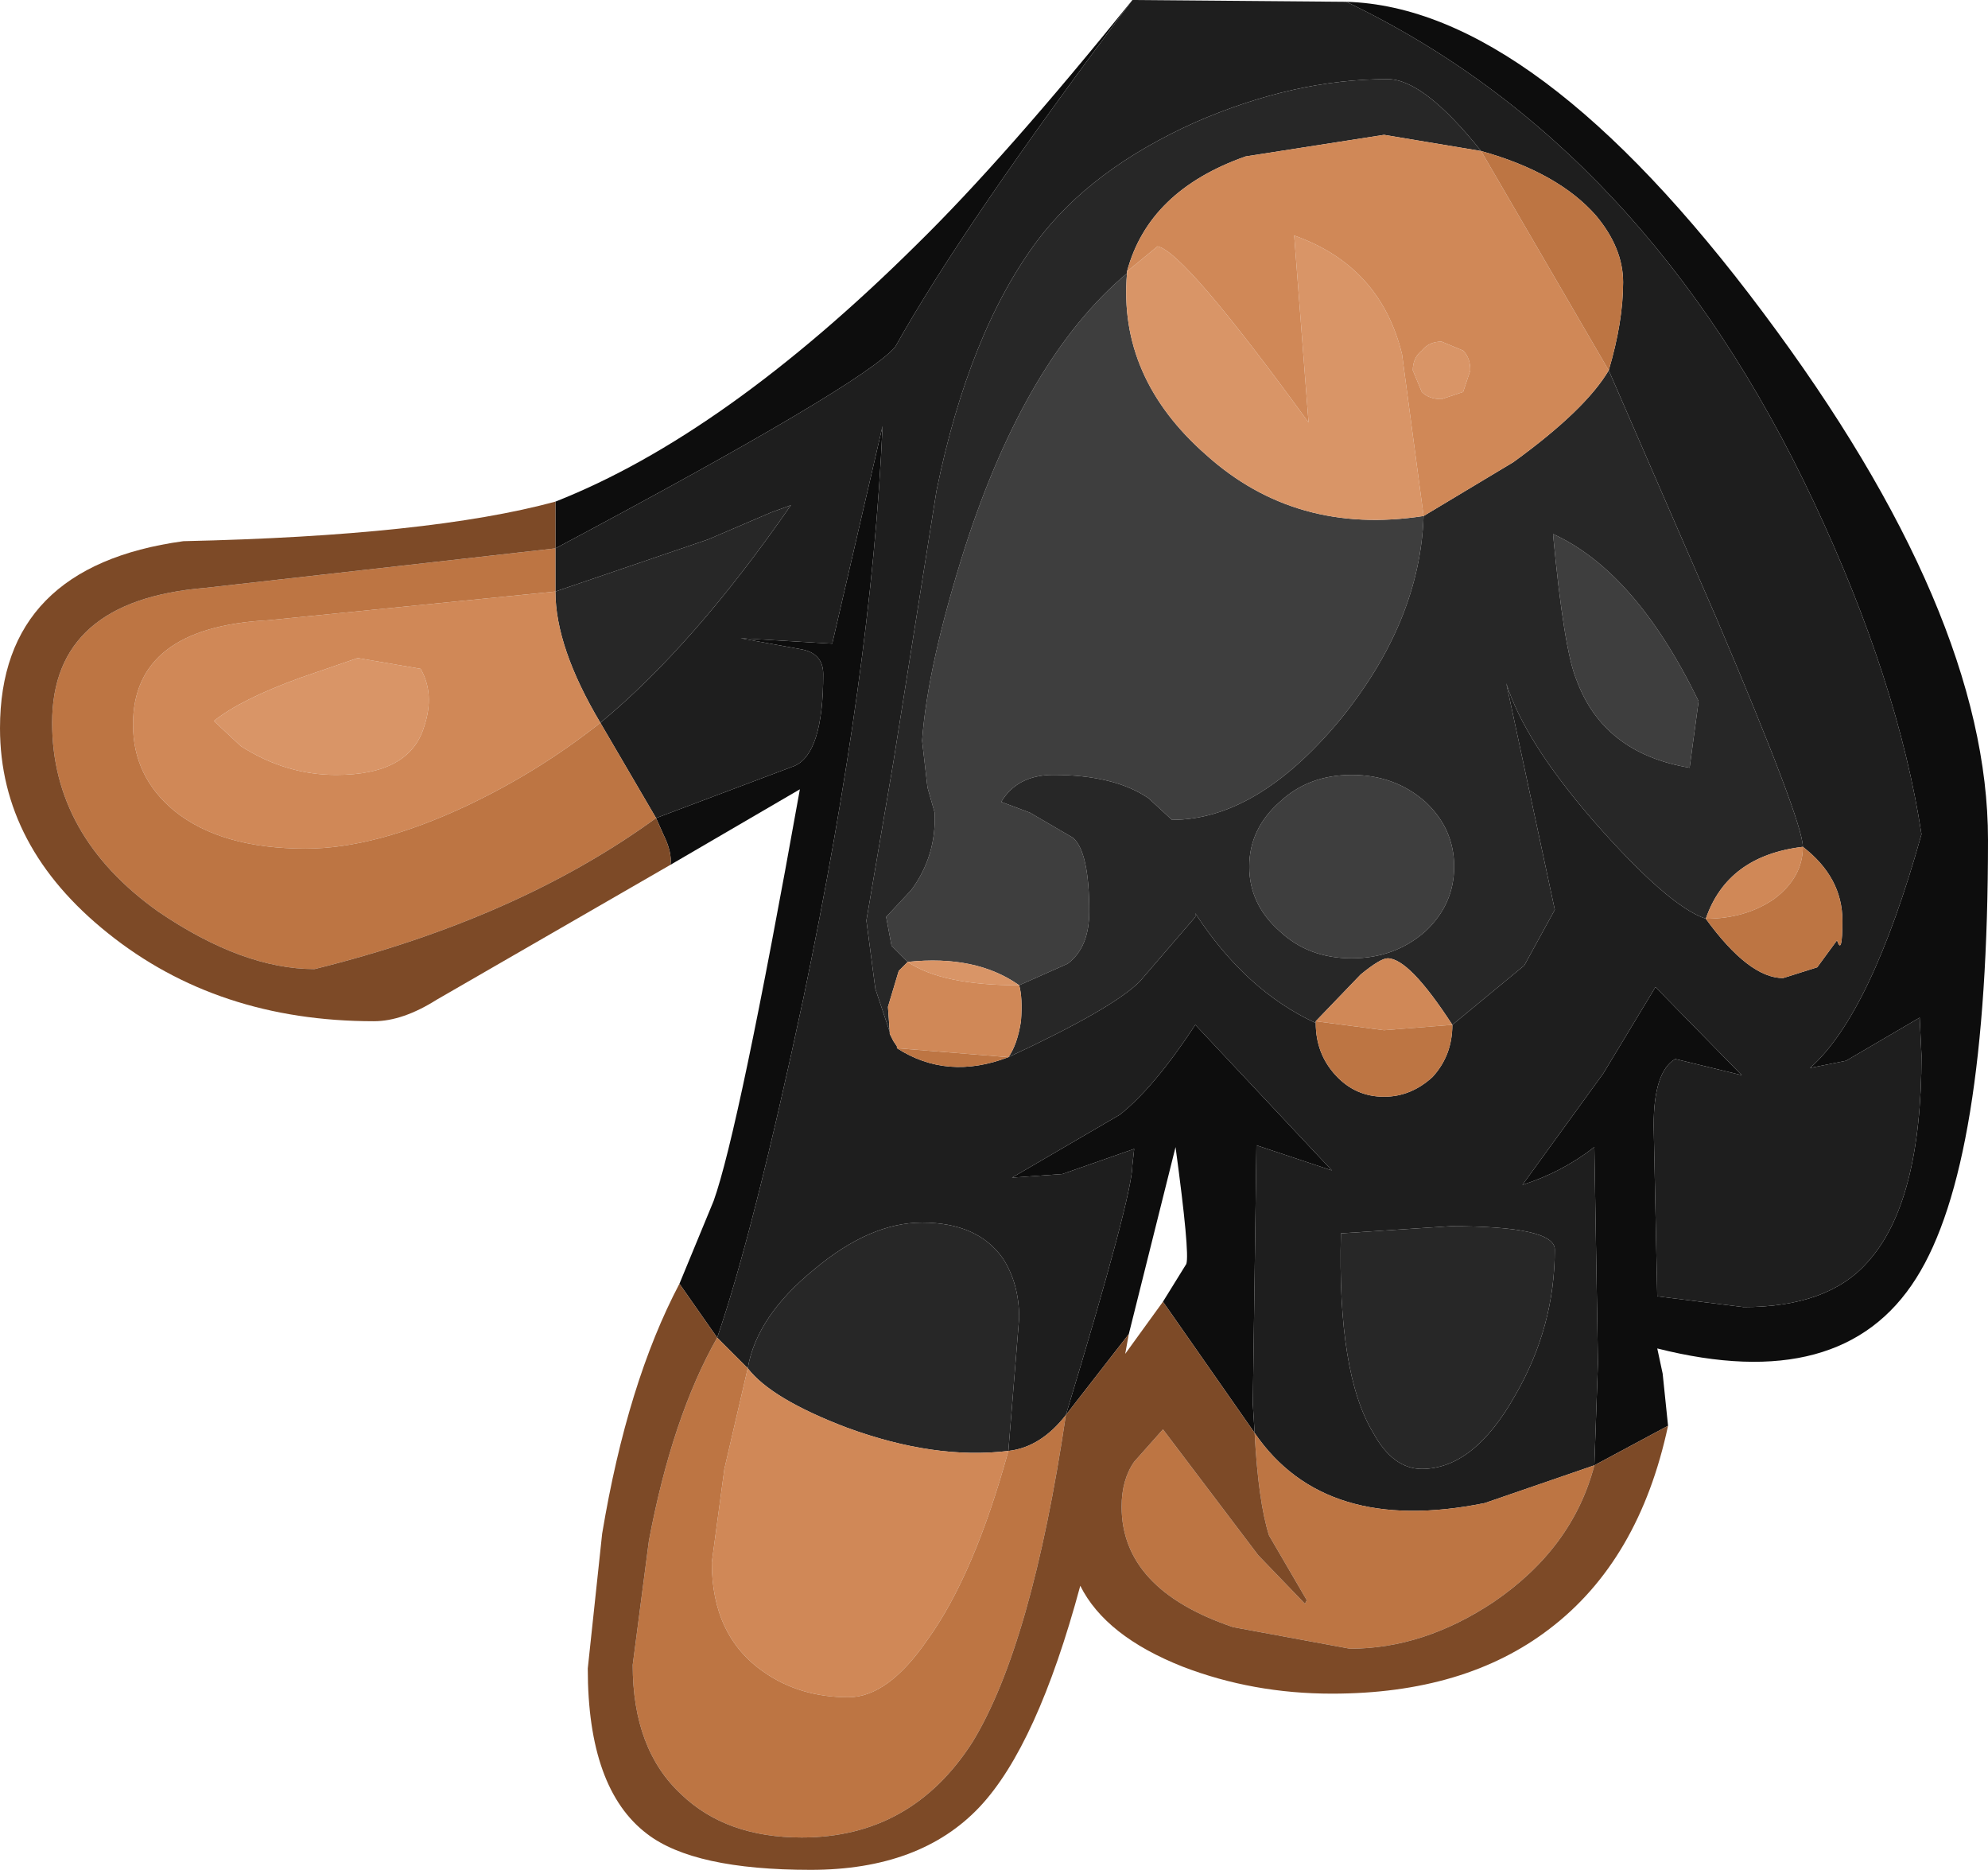 <?xml version="1.0" encoding="UTF-8" standalone="no"?>
<svg xmlns:ffdec="https://www.free-decompiler.com/flash" xmlns:xlink="http://www.w3.org/1999/xlink" ffdec:objectType="shape" height="52.0px" width="55.3px" xmlns="http://www.w3.org/2000/svg">
  <g transform="matrix(1.0, 0.0, 0.0, 1.0, 36.95, 4.25)">
    <path d="M7.4 36.5 L7.5 33.65 7.4 27.65 Q6.5 28.35 5.4 28.7 L7.65 25.6 9.1 23.2 11.5 25.65 9.65 25.2 Q9.05 25.55 9.05 27.05 L9.15 31.8 11.55 32.1 Q13.9 32.1 15.0 30.85 16.5 29.2 16.5 25.1 L16.45 24.05 14.4 25.25 13.4 25.45 Q15.1 23.95 16.5 18.95 15.85 14.7 13.5 9.7 8.85 -0.2 0.5 -4.2 5.75 -4.05 12.1 4.45 18.35 12.8 18.35 19.1 18.35 28.15 16.35 31.3 14.3 34.55 9.15 33.25 L9.3 33.95 9.45 35.4 7.4 36.5 M-5.45 -4.25 Q-10.15 2.0 -12.05 5.4 -12.95 6.45 -21.5 11.0 L-21.5 9.7 Q-16.8 7.85 -11.45 2.55 -9.0 0.15 -5.45 -4.25 M-18.7 18.5 L-14.85 17.05 Q-14.05 16.7 -14.05 14.5 -14.05 13.9 -14.7 13.8 L-16.35 13.5 -13.8 13.65 -12.4 7.6 Q-12.7 14.4 -14.6 23.5 -16.0 30.05 -17.0 32.95 L-18.05 31.45 -17.1 29.15 Q-16.4 27.2 -14.7 17.7 L-18.3 19.8 Q-18.25 19.45 -18.5 18.95 L-18.7 18.5 M-7.3 35.1 Q-5.45 29.0 -5.45 28.15 L-5.4 27.7 -7.4 28.4 -8.8 28.5 -5.8 26.75 Q-4.85 26.0 -3.7 24.25 L0.1 28.3 -2.0 27.6 -2.1 34.8 -2.05 35.6 -4.6 31.95 -3.95 30.9 Q-3.85 30.6 -4.25 27.65 L-5.55 32.85 -7.3 35.1" fill="#0d0d0d" fill-rule="evenodd" stroke="none"/>
    <path d="M4.25 -0.05 Q2.65 -2.05 1.65 -2.05 -0.95 -2.05 -3.7 -0.85 -6.6 0.45 -8.1 2.45 -10.0 5.0 -10.9 9.4 L-12.1 16.95 -12.85 21.35 -12.6 23.25 -12.2 24.45 -12.2 24.5 -12.1 24.7 -12.0 24.85 -12.0 24.9 Q-10.6 25.8 -8.9 25.15 -6.0 23.8 -5.25 23.05 L-3.7 21.25 -3.7 21.15 Q-2.3 23.3 -0.35 24.2 -0.35 25.05 0.2 25.65 0.75 26.25 1.55 26.25 2.3 26.25 2.9 25.7 3.45 25.1 3.45 24.25 L5.45 22.6 6.3 21.05 4.95 14.75 Q5.45 16.35 7.35 18.55 9.45 20.95 10.5 21.3 11.7 22.95 12.65 22.95 L13.6 22.65 14.15 21.9 Q14.3 22.35 14.3 21.35 14.3 20.15 13.2 19.3 13.2 18.6 10.8 12.95 L7.8 6.05 Q8.2 4.7 8.2 3.6 8.2 2.65 7.45 1.75 6.4 0.55 4.25 -0.05 M0.5 -4.2 Q8.85 -0.2 13.5 9.7 15.85 14.7 16.5 18.95 15.1 23.95 13.4 25.45 L14.4 25.25 16.45 24.05 16.5 25.1 Q16.5 29.2 15.0 30.85 13.9 32.1 11.55 32.1 L9.15 31.8 9.05 27.05 Q9.05 25.55 9.65 25.2 L11.5 25.65 9.1 23.2 7.65 25.6 5.4 28.7 Q6.5 28.35 7.4 27.65 L7.5 33.65 7.4 36.5 4.35 37.55 Q-0.1 38.45 -2.05 35.6 L-2.1 34.8 -2.0 27.6 0.1 28.3 -3.7 24.25 Q-4.85 26.0 -5.8 26.75 L-8.8 28.5 -7.4 28.4 -5.4 27.7 -5.45 28.15 Q-5.45 29.0 -7.3 35.1 -8.0 36.0 -8.9 36.1 L-8.6 32.4 Q-8.6 31.45 -9.05 30.75 -9.75 29.75 -11.3 29.75 -12.75 29.75 -14.3 31.05 -15.9 32.35 -16.15 33.8 L-17.0 32.95 Q-16.0 30.05 -14.6 23.5 -12.7 14.4 -12.4 7.6 L-13.8 13.65 -16.35 13.5 -14.7 13.8 Q-14.05 13.9 -14.05 14.5 -14.05 16.7 -14.85 17.05 L-18.7 18.5 -20.25 15.85 Q-17.65 13.7 -14.95 9.8 L-15.5 10.0 -17.25 10.75 -21.5 12.2 -21.5 11.0 Q-12.95 6.45 -12.05 5.4 -10.15 2.0 -5.45 -4.25 L0.5 -4.2 M3.4 29.85 L0.35 30.05 Q0.25 33.95 1.25 35.6 1.8 36.6 2.6 36.6 4.05 36.6 5.2 34.55 6.3 32.65 6.3 30.5 6.3 29.85 3.4 29.85" fill="#1e1e1e" fill-rule="evenodd" stroke="none"/>
    <path d="M-11.7 22.5 L-12.15 22.05 -12.3 21.25 -11.6 20.5 Q-10.9 19.55 -10.95 18.35 L-11.15 17.65 -11.3 16.35 Q-11.15 14.25 -10.1 10.95 -8.4 5.7 -5.6 3.35 -5.85 6.25 -3.4 8.4 -0.9 10.65 2.65 10.1 2.55 13.05 0.3 15.8 -2.0 18.55 -4.35 18.55 L-5.0 17.95 Q-5.95 17.3 -7.65 17.3 -8.65 17.3 -9.1 18.05 L-8.3 18.35 -7.1 19.05 Q-6.65 19.45 -6.65 21.1 -6.65 22.1 -7.25 22.55 L-8.6 23.15 Q-9.8 22.3 -11.7 22.5 M10.05 17.1 Q7.65 16.7 6.9 14.65 6.55 13.8 6.25 10.6 8.55 11.65 10.3 15.25 L10.05 17.1 M2.7 18.05 Q3.5 18.8 3.5 19.85 3.5 20.9 2.7 21.65 1.85 22.4 0.65 22.4 -0.55 22.4 -1.35 21.65 -2.2 20.9 -2.2 19.85 -2.2 18.8 -1.35 18.05 -0.55 17.3 0.65 17.3 1.85 17.3 2.7 18.05" fill="#3e3e3e" fill-rule="evenodd" stroke="none"/>
    <path d="M-12.2 24.45 L-12.6 23.25 -12.85 21.35 -12.1 16.95 -10.9 9.4 Q-10.0 5.0 -8.1 2.45 -6.6 0.45 -3.7 -0.85 -0.95 -2.05 1.65 -2.05 2.65 -2.05 4.25 -0.05 L1.55 -0.5 -2.3 0.1 Q-5.0 1.05 -5.6 3.3 L-5.6 3.35 Q-8.4 5.7 -10.1 10.95 -11.15 14.25 -11.3 16.35 L-11.15 17.65 -10.95 18.35 Q-10.9 19.55 -11.6 20.5 L-12.3 21.25 -12.15 22.05 -11.7 22.5 -11.95 22.75 -12.25 23.75 -12.2 24.45 M7.8 6.05 L10.8 12.95 Q13.2 18.6 13.2 19.3 11.1 19.55 10.5 21.3 9.45 20.95 7.35 18.55 5.45 16.35 4.95 14.75 L6.3 21.05 5.45 22.6 3.45 24.25 Q2.25 22.4 1.65 22.4 1.45 22.4 0.9 22.85 L-0.35 24.15 -0.35 24.2 Q-2.3 23.3 -3.7 21.15 L-3.7 21.25 -5.25 23.05 Q-6.0 23.8 -8.9 25.15 -8.65 24.8 -8.55 24.15 -8.5 23.5 -8.6 23.15 L-7.25 22.55 Q-6.65 22.1 -6.65 21.1 -6.65 19.45 -7.1 19.05 L-8.3 18.35 -9.1 18.05 Q-8.65 17.3 -7.65 17.3 -5.95 17.3 -5.0 17.95 L-4.35 18.55 Q-2.0 18.55 0.3 15.8 2.55 13.05 2.65 10.1 L5.15 8.6 Q7.15 7.15 7.8 6.05 M10.05 17.1 L10.3 15.25 Q8.55 11.65 6.25 10.6 6.55 13.8 6.9 14.65 7.65 16.7 10.05 17.1 M2.7 18.05 Q1.85 17.3 0.65 17.3 -0.55 17.3 -1.35 18.05 -2.2 18.8 -2.2 19.85 -2.2 20.9 -1.35 21.65 -0.55 22.4 0.65 22.4 1.85 22.4 2.7 21.65 3.5 20.9 3.5 19.85 3.5 18.8 2.7 18.05 M-21.5 12.2 L-17.25 10.75 -15.5 10.0 -14.95 9.8 Q-17.65 13.7 -20.25 15.85 -21.5 13.75 -21.5 12.2 M-16.15 33.8 Q-15.9 32.35 -14.3 31.05 -12.75 29.75 -11.3 29.75 -9.75 29.75 -9.05 30.75 -8.6 31.45 -8.6 32.4 L-8.9 36.1 Q-10.95 36.35 -13.4 35.45 -15.5 34.65 -16.15 33.8 M3.4 29.85 Q6.3 29.85 6.3 30.5 6.3 32.65 5.2 34.55 4.05 36.6 2.6 36.6 1.8 36.6 1.25 35.6 0.25 33.95 0.35 30.05 L3.4 29.85" fill="#272727" fill-rule="evenodd" stroke="none"/>
    <path d="M-5.6 3.35 L-5.6 3.3 -4.75 2.6 Q-4.0 2.75 -0.55 7.5 L-0.95 2.3 Q1.45 3.15 2.05 5.6 L2.65 10.1 Q-0.9 10.65 -3.4 8.4 -5.85 6.25 -5.6 3.35 M2.6 5.5 Q2.8 5.25 3.15 5.25 L3.75 5.5 Q3.95 5.7 3.95 6.05 L3.75 6.65 3.15 6.85 Q2.8 6.85 2.6 6.65 L2.35 6.05 Q2.35 5.7 2.6 5.5 M-11.7 22.5 Q-9.8 22.3 -8.6 23.15 -10.75 23.15 -11.7 22.5 M-30.25 16.5 L-31.0 15.8 Q-30.25 15.2 -28.6 14.6 L-27.0 14.05 -25.25 14.35 Q-24.85 15.05 -25.15 15.95 -25.55 17.3 -27.6 17.3 -29.0 17.3 -30.25 16.5" fill="#d99567" fill-rule="evenodd" stroke="none"/>
    <path d="M-12.2 24.45 L-12.25 23.75 -11.95 22.75 -11.7 22.5 Q-10.75 23.15 -8.6 23.15 -8.5 23.5 -8.55 24.15 -8.65 24.8 -8.9 25.15 L-12.0 24.9 -12.0 24.85 -12.1 24.7 -12.2 24.5 -12.2 24.45 M-5.6 3.3 Q-5.0 1.05 -2.3 0.1 L1.55 -0.5 4.25 -0.05 7.8 6.05 Q7.15 7.15 5.15 8.6 L2.65 10.1 2.05 5.6 Q1.45 3.15 -0.95 2.3 L-0.55 7.5 Q-4.0 2.75 -4.75 2.6 L-5.6 3.3 M2.6 5.5 Q2.35 5.7 2.35 6.05 L2.6 6.65 Q2.8 6.85 3.15 6.85 L3.75 6.65 3.95 6.05 Q3.95 5.7 3.75 5.5 L3.15 5.25 Q2.8 5.25 2.6 5.5 M-0.35 24.15 L0.9 22.85 Q1.45 22.4 1.65 22.4 2.25 22.4 3.45 24.25 L1.55 24.4 -0.35 24.15 M13.2 19.3 Q13.2 20.15 12.4 20.75 11.6 21.3 10.5 21.3 11.1 19.55 13.2 19.3 M-20.25 15.85 Q-21.95 17.2 -23.95 18.15 -26.5 19.35 -28.45 19.35 -30.8 19.35 -32.1 18.3 -33.25 17.35 -33.25 15.9 -33.25 13.2 -29.5 13.0 L-21.5 12.2 Q-21.5 13.75 -20.25 15.85 M-30.25 16.5 Q-29.0 17.3 -27.6 17.3 -25.55 17.3 -25.15 15.95 -24.85 15.05 -25.25 14.35 L-27.0 14.05 -28.6 14.6 Q-30.25 15.2 -31.0 15.8 L-30.25 16.5 M-16.15 33.8 Q-15.5 34.65 -13.4 35.45 -10.95 36.35 -8.9 36.1 -9.85 39.55 -11.15 41.35 -12.25 42.95 -13.35 42.95 -14.7 42.95 -15.7 42.25 -17.15 41.25 -17.15 39.2 L-16.8 36.6 -16.15 33.8" fill="#d08857" fill-rule="evenodd" stroke="none"/>
    <path d="M4.25 -0.05 Q6.4 0.55 7.45 1.75 8.2 2.65 8.2 3.6 8.2 4.7 7.8 6.05 L4.25 -0.05 M13.2 19.3 Q14.3 20.15 14.3 21.35 14.3 22.35 14.15 21.9 L13.6 22.65 12.65 22.95 Q11.7 22.95 10.5 21.3 11.6 21.3 12.4 20.75 13.2 20.15 13.2 19.3 M3.45 24.25 Q3.45 25.1 2.9 25.7 2.3 26.25 1.55 26.25 0.75 26.25 0.2 25.65 -0.35 25.05 -0.35 24.2 L-0.35 24.15 1.55 24.4 3.45 24.25 M-8.9 25.15 Q-10.6 25.8 -12.0 24.9 L-8.9 25.15 M-21.5 11.0 L-21.5 12.2 -29.5 13.0 Q-33.25 13.2 -33.25 15.9 -33.25 17.35 -32.1 18.3 -30.8 19.35 -28.45 19.35 -26.5 19.35 -23.95 18.15 -21.95 17.2 -20.25 15.85 L-18.7 18.5 Q-22.55 21.3 -28.2 22.7 -30.2 22.7 -32.55 21.1 -35.5 19.0 -35.5 15.85 -35.5 12.45 -31.25 12.1 L-21.5 11.0 M-17.0 32.95 L-16.15 33.8 -16.8 36.6 -17.15 39.2 Q-17.15 41.25 -15.7 42.25 -14.7 42.95 -13.35 42.95 -12.25 42.95 -11.15 41.35 -9.85 39.55 -8.9 36.1 -8.0 36.0 -7.3 35.1 -8.25 41.5 -9.9 44.2 -11.6 46.85 -14.65 46.85 -16.75 46.85 -18.0 45.65 -19.35 44.4 -19.35 42.05 L-18.9 38.6 Q-18.25 35.15 -17.0 32.95 M-2.05 35.6 Q-0.1 38.45 4.35 37.55 L7.4 36.5 Q6.8 38.8 4.6 40.3 2.65 41.6 0.6 41.6 L-2.65 41.0 Q-5.75 39.95 -5.75 37.65 -5.75 36.9 -5.4 36.4 L-4.6 35.5 -1.95 39.0 -0.65 40.35 -0.6 40.25 -1.65 38.45 Q-1.95 37.5 -2.05 35.6" fill="#bd7543" fill-rule="evenodd" stroke="none"/>
    <path d="M7.4 36.5 L9.45 35.4 Q8.65 39.15 6.15 41.05 3.8 42.85 0.1 42.85 -2.1 42.85 -4.05 42.1 -6.2 41.25 -6.9 39.85 -8.1 44.3 -9.7 46.0 -11.35 47.75 -14.4 47.75 -17.65 47.75 -18.95 46.75 -20.6 45.5 -20.6 42.15 L-20.2 38.4 Q-19.5 34.2 -18.05 31.45 L-17.0 32.95 Q-18.25 35.15 -18.9 38.6 L-19.35 42.05 Q-19.35 44.4 -18.0 45.65 -16.75 46.85 -14.65 46.85 -11.6 46.85 -9.9 44.2 -8.25 41.5 -7.3 35.1 L-5.55 32.85 -5.65 33.4 -4.6 31.95 -2.05 35.6 Q-1.95 37.5 -1.65 38.45 L-0.6 40.25 -0.65 40.35 -1.95 39.0 -4.6 35.5 -5.4 36.4 Q-5.75 36.9 -5.75 37.65 -5.75 39.95 -2.65 41.0 L0.6 41.6 Q2.65 41.6 4.6 40.3 6.8 38.8 7.4 36.5 M-18.7 18.5 L-18.5 18.95 Q-18.25 19.45 -18.3 19.8 L-24.8 23.55 Q-25.75 24.15 -26.55 24.15 -30.9 24.15 -33.95 21.7 -36.95 19.3 -36.95 16.0 -36.95 11.5 -31.85 10.8 -25.0 10.65 -21.5 9.7 L-21.5 11.0 -31.25 12.1 Q-35.5 12.45 -35.5 15.85 -35.5 19.0 -32.55 21.1 -30.2 22.7 -28.2 22.7 -22.55 21.3 -18.7 18.5" fill="#7d4a27" fill-rule="evenodd" stroke="none"/>
  </g>
</svg>
